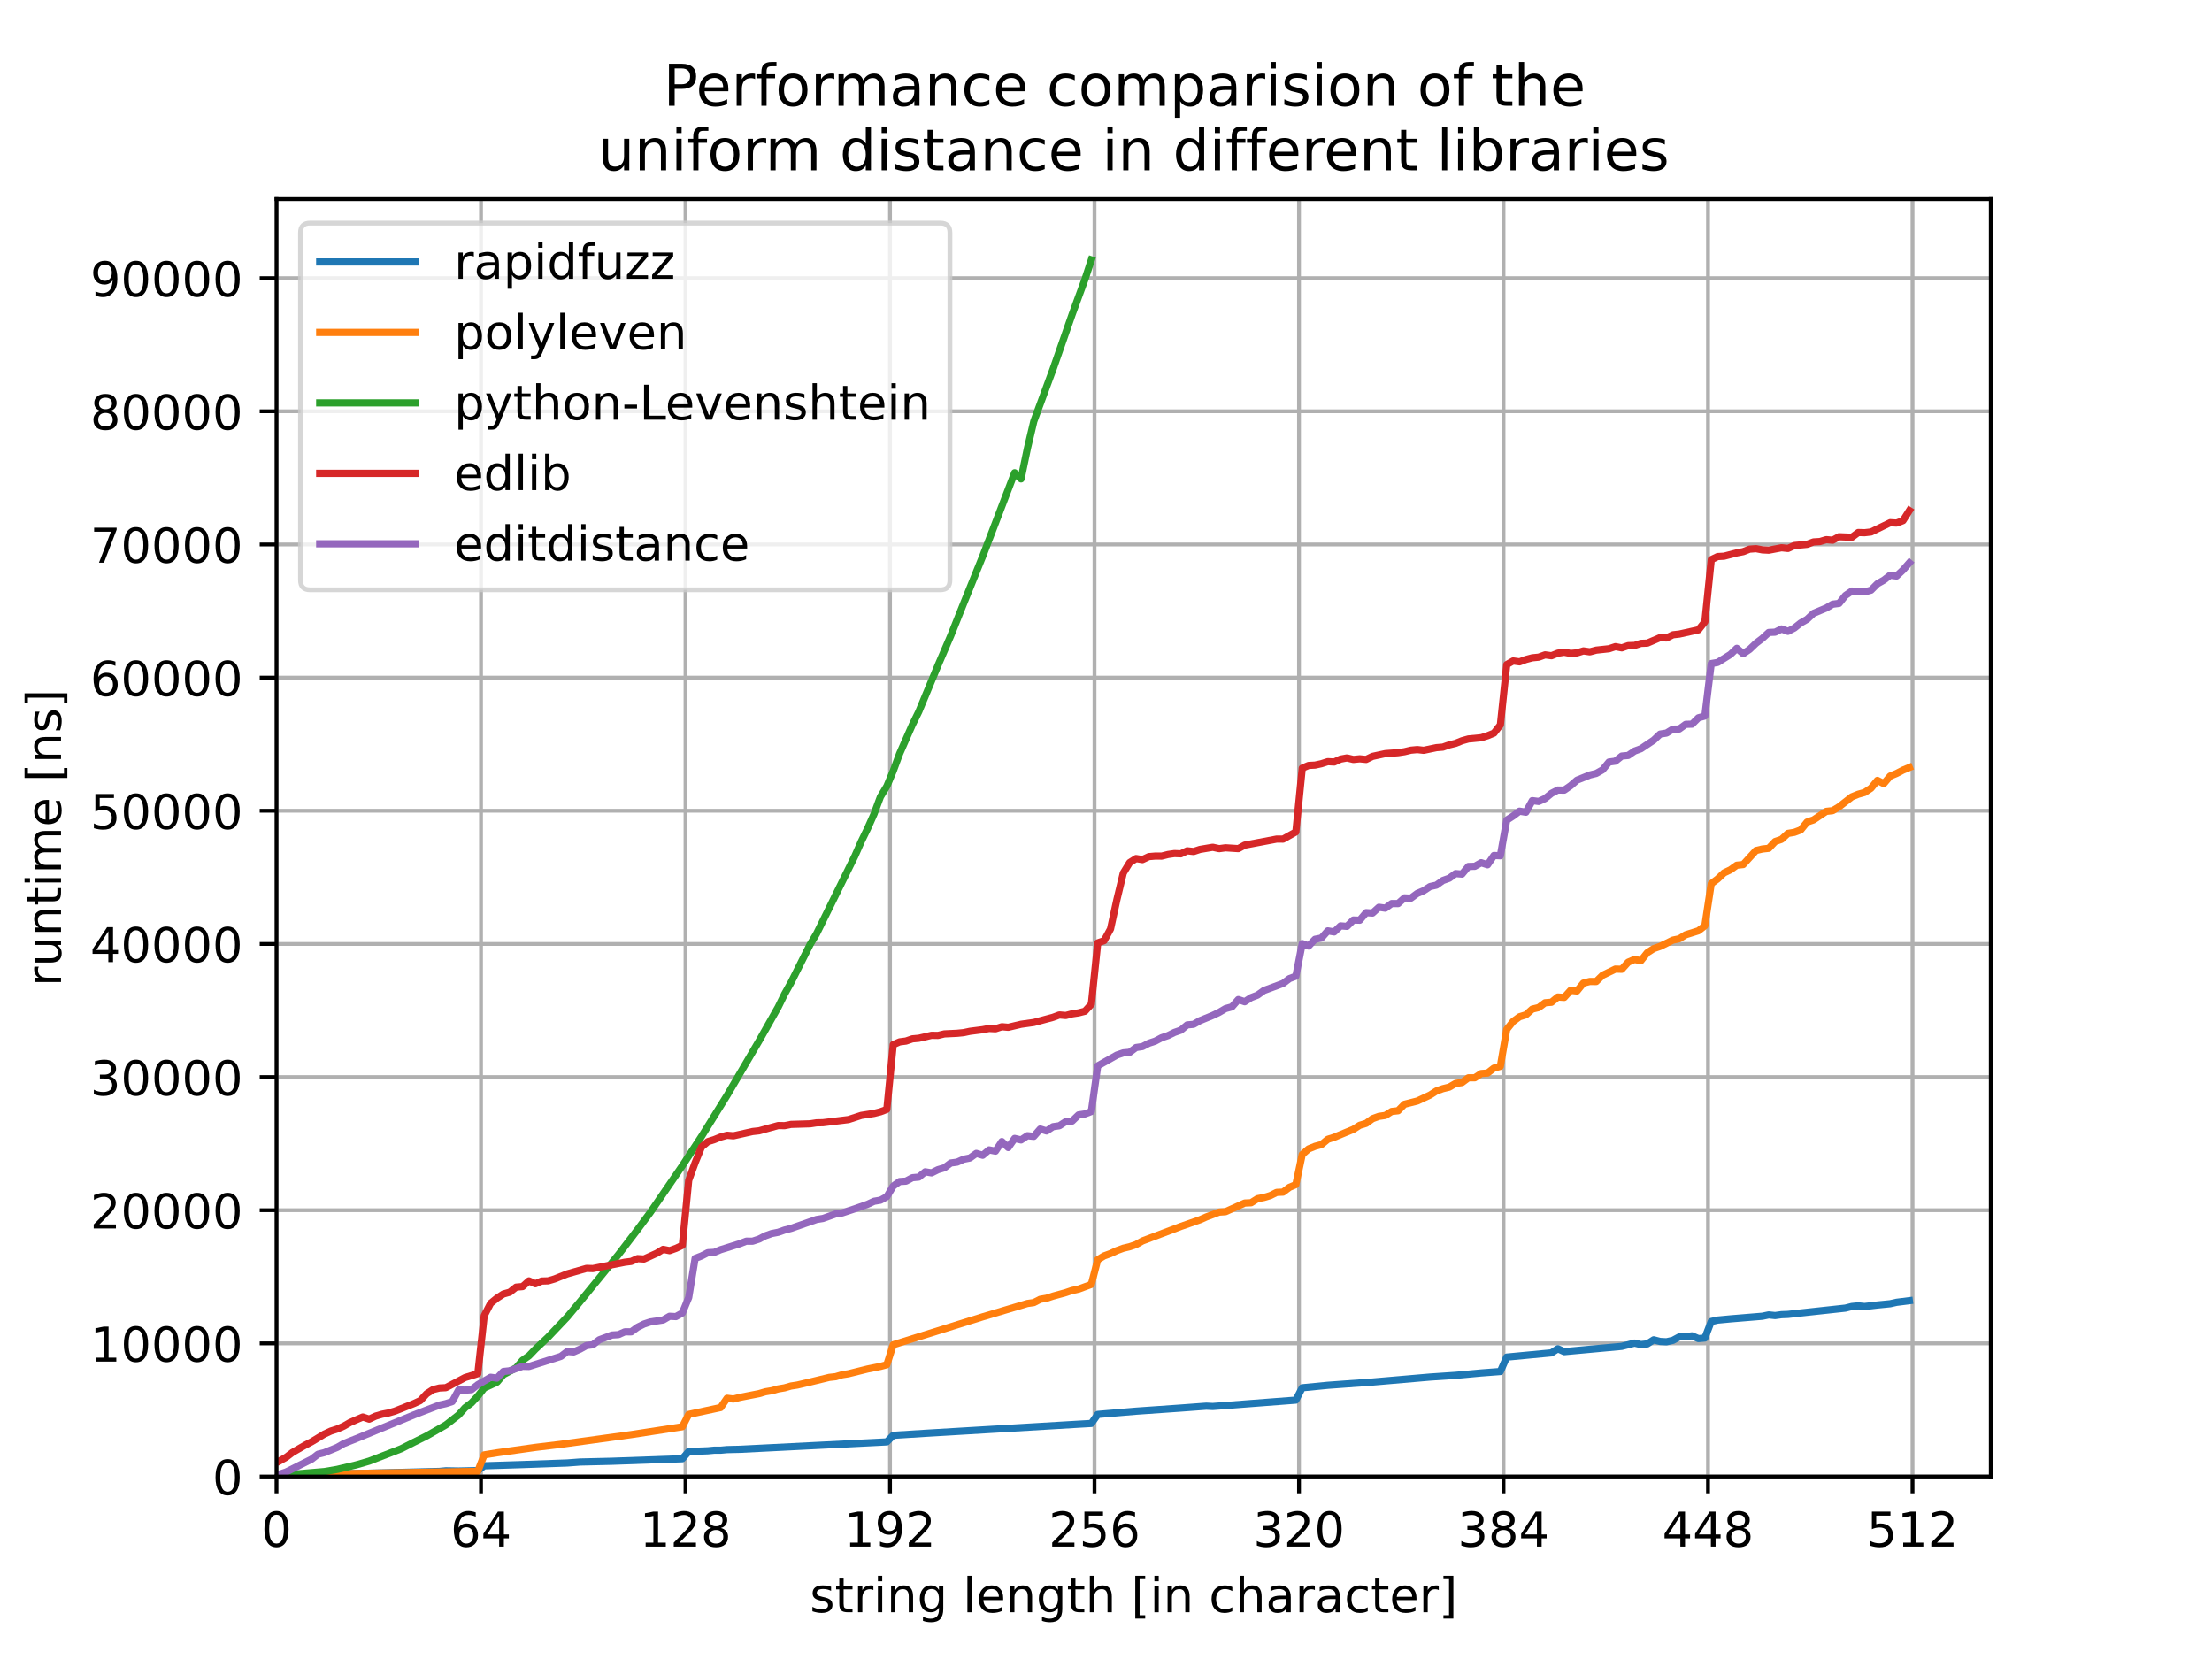 <svg xmlns="http://www.w3.org/2000/svg" xmlns:xlink="http://www.w3.org/1999/xlink" height="460.8" viewBox="0 0 460.8 345.6" width="614.4" stroke-linecap="butt" stroke-linejoin="round" xmlns:v="https://vecta.io/nano"><style><![CDATA[.B{stroke-linecap:butt}.C{stroke-linejoin:round}.D{stroke-linecap:square}.E{fill:none}.F{clip-path:url(#m)}.G{stroke-width:.8}.H{stroke:#000}.I{stroke:#b0b0b0}.J{stroke-width:1.5}.K{stroke-linejoin:miter}]]></style><g fill="#fff"><path d="M0 345.6h460.8V0H0z"/><path d="M57.6 307.584h357.12V41.472H57.6z"/></g><path d="M57.6 307.584V41.472" class="D E F G I"/><defs><path d="M0 0v3.5" id="A" class="B C G H"/></defs><use x="57.6" xlink:href="#A" y="307.584" class="G H"/><g transform="matrix(.1 0 0 -.1 54.419 322.182)"><defs><path d="M31.781 66.406q-7.609 0-11.453-7.5Q16.5 51.422 16.5 36.375q0-14.984 3.828-22.484 3.844-7.5 11.453-7.5 7.672 0 11.5 7.5 3.844 7.5 3.844 22.484 0 15.047-3.844 22.531-3.828 7.5-11.5 7.5zm0 7.813q12.266 0 18.734-9.703 6.469-9.687 6.469-28.141 0-18.406-6.469-28.109-6.469-9.687-18.734-9.687-12.25 0-18.719 9.688-6.469 9.703-6.469 28.109 0 18.453 6.469 28.141 6.469 9.703 18.719 9.703z" id="B" class="B C"/></defs><use xlink:href="#B"/></g><g class="G"><path d="M100.201 307.584V41.472" class="D E F I"/><use x="100.201" xlink:href="#A" y="307.584" class="H"/></g><g transform="matrix(.1 0 0 -.1 93.839 322.182)"><defs><path d="M33.016 40.375q-6.641 0-10.531-4.547-3.875-4.531-3.875-12.437 0-7.859 3.875-12.437 3.891-4.562 10.531-4.562 6.641 0 10.516 4.563 3.875 4.578 3.875 12.438 0 7.906-3.875 12.438-3.875 4.547-10.516 4.547zm19.578 30.922v-8.984q-3.719 1.75-7.5 2.672-3.781.938-7.5.938-9.766 0-14.922-6.594-5.141-6.594-5.875-19.922 2.875 4.25 7.219 6.516 4.359 2.266 9.578 2.266 10.984 0 17.359-6.672 6.375-6.656 6.375-18.125 0-11.234-6.641-18.031-6.641-6.781-17.672-6.781-12.656 0-19.344 9.688-6.687 9.703-6.687 28.109 0 17.281 8.203 27.563 8.203 10.281 22.016 10.281 3.719 0 7.5-.734 3.781-.734 7.891-2.187z" id="C" class="B C"/><path d="M37.797 64.313L12.891 25.391h24.906zm-2.594 8.594h12.406V25.391h10.406v-8.203H47.609V0h-9.812v17.188H4.891v9.516z" id="D" class="B C"/></defs><use xlink:href="#C"/><use x="63.623" xlink:href="#D"/></g><g class="G"><path d="M142.803 307.584V41.472" class="D E F I"/><use x="142.803" xlink:href="#A" y="307.584" class="H"/></g><g transform="matrix(.1 0 0 -.1 133.259 322.182)"><defs><path d="M12.406 8.297h16.109v55.625l-17.531-3.516v8.984l17.438 3.516h9.859V8.297h16.109V0H12.406z" id="E" class="B C"/><path d="M19.188 8.297h34.422V0H7.328v8.297q5.609 5.813 15.297 15.594 9.703 9.797 12.188 12.641 4.734 5.313 6.609 9 1.891 3.688 1.891 7.25 0 5.813-4.078 9.469-4.078 3.672-10.625 3.672-4.641 0-9.797-1.609-5.141-1.609-11-4.891v9.969Q13.766 71.781 18.938 73q5.188 1.219 9.484 1.219 11.328 0 18.063-5.672 6.734-5.656 6.734-15.125 0-4.5-1.687-8.531-1.672-4.016-6.125-9.484-1.219-1.422-7.766-8.187-6.531-6.766-18.453-18.922z" id="F" class="B C"/><path d="M31.781 34.625q-7.031 0-11.062-3.766-4.016-3.766-4.016-10.344 0-6.594 4.016-10.359 4.031-3.766 11.063-3.766 7.031 0 11.078 3.781 4.063 3.797 4.063 10.344 0 6.578-4.031 10.344-4.016 3.766-11.109 3.766zm-9.859 4.188q-6.344 1.563-9.891 5.906Q8.5 49.078 8.5 55.328q0 8.734 6.219 13.813 6.234 5.078 17.063 5.078 10.891 0 17.094-5.078 6.203-5.078 6.203-13.812 0-6.25-3.547-10.609-3.531-4.344-9.828-5.906 7.125-1.656 11.094-6.5 3.984-4.828 3.984-11.797 0-10.609-6.469-16.281-6.469-5.656-18.531-5.656-12.047 0-18.531 5.656-6.469 5.672-6.469 16.281 0 6.969 4 11.797 4.016 4.844 11.141 6.5zm-3.609 15.578q0-5.656 3.531-8.828 3.547-3.172 9.938-3.172 6.359 0 9.938 3.172 3.594 3.172 3.594 8.828 0 5.672-3.594 8.844-3.578 3.172-9.937 3.172-6.391 0-9.937-3.172-3.531-3.172-3.531-8.844z" id="G" class="B C"/></defs><use xlink:href="#E"/><use x="63.623" xlink:href="#F"/><use x="127.246" xlink:href="#G"/></g><g class="G"><path d="M185.404 307.584V41.472" class="D E F I"/><use x="185.404" xlink:href="#A" y="307.584" class="H"/></g><g transform="matrix(.1 0 0 -.1 175.861 322.182)"><defs><path d="M10.984 1.516V10.5q3.719-1.766 7.516-2.687 3.813-.922 7.484-.922 9.766 0 14.906 6.563 5.156 6.563 5.891 19.953-2.828-4.203-7.187-6.453-4.344-2.25-9.609-2.25-10.937 0-17.312 6.609-6.375 6.625-6.375 18.109 0 11.219 6.641 18 6.641 6.797 17.672 6.797 12.656 0 19.313-9.703 6.672-9.687 6.672-28.141 0-17.234-8.187-27.516Q40.234-1.422 26.422-1.422q-3.719 0-7.531.734-3.797.734-7.906 2.203zm19.625 30.906q6.641 0 10.516 4.531 3.891 4.547 3.891 12.469 0 7.859-3.891 12.422-3.875 4.563-10.516 4.563-6.641 0-10.516-4.562-3.875-4.562-3.875-12.422 0-7.922 3.875-12.469 3.875-4.531 10.516-4.531z" id="H" class="B C"/></defs><use xlink:href="#E"/><use x="63.623" xlink:href="#H"/><use x="127.246" xlink:href="#F"/></g><g class="G"><path d="M228.006 307.584V41.472" class="D E F I"/><use x="228.006" xlink:href="#A" y="307.584" class="H"/></g><g transform="matrix(.1 0 0 -.1 218.462 322.182)"><defs><path d="M10.797 72.906h38.719v-8.312H19.828V46.734q2.141.734 4.281 1.094 2.156.359 4.313.359 12.203 0 19.328-6.687 7.141-6.687 7.141-18.109 0-11.766-7.328-18.297-7.328-6.516-20.656-6.516-4.594 0-9.359.781-4.75.781-9.828 2.344v9.922q4.391-2.391 9.078-3.562 4.688-1.172 9.906-1.172 8.453 0 13.375 4.438 4.938 4.438 4.938 12.063 0 7.609-4.937 12.047-4.922 4.453-13.375 4.453-3.953 0-7.891-.875-3.922-.875-8.016-2.734z" id="I" class="B C"/></defs><use xlink:href="#F"/><use x="63.623" xlink:href="#I"/><use x="127.246" xlink:href="#C"/></g><g class="G"><path d="M270.607 307.584V41.472" class="D E F I"/><use x="270.607" xlink:href="#A" y="307.584" class="H"/></g><g transform="matrix(.1 0 0 -.1 261.064 322.182)"><defs><path d="M40.578 39.313Q47.656 37.797 51.625 33q3.984-4.781 3.984-11.812 0-10.781-7.422-16.703-7.422-5.906-21.094-5.906-4.578 0-9.437.906-4.859.906-10.031 2.719v9.516q4.094-2.391 8.969-3.609 4.891-1.219 10.219-1.219 9.266 0 14.125 3.656 4.859 3.656 4.859 10.641 0 6.453-4.516 10.078-4.516 3.641-12.562 3.641h-8.5v8.109h8.891q7.266 0 11.125 2.906 3.859 2.906 3.859 8.375 0 5.609-3.984 8.609-3.969 3.016-11.391 3.016-4.062 0-8.703-.891-4.641-.875-10.203-2.719v8.781q5.625 1.563 10.531 2.344 4.906.781 9.25.781 11.234 0 17.766-5.109 6.547-5.094 6.547-13.781 0-6.062-3.469-10.234-3.469-4.172-9.859-5.781z" id="J" class="B C"/></defs><use xlink:href="#J"/><use x="63.623" xlink:href="#F"/><use x="127.246" xlink:href="#B"/></g><g class="G"><path d="M313.209 307.584V41.472" class="D E F I"/><use x="313.209" xlink:href="#A" y="307.584" class="H"/></g><g transform="matrix(.1 0 0 -.1 303.665 322.182)"><use xlink:href="#J"/><use x="63.623" xlink:href="#G"/><use x="127.246" xlink:href="#D"/></g><g class="G"><path d="M355.81 307.584V41.472" class="D E F I"/><use x="355.81" xlink:href="#A" y="307.584" class="H"/></g><g transform="matrix(.1 0 0 -.1 346.266 322.182)"><use xlink:href="#D"/><use x="63.623" xlink:href="#D"/><use x="127.246" xlink:href="#G"/></g><g class="G"><path d="M398.412 307.584V41.472" class="D E F I"/><use x="398.412" xlink:href="#A" y="307.584" class="H"/></g><g transform="matrix(.1 0 0 -.1 388.868 322.182)"><use xlink:href="#I"/><use x="63.623" xlink:href="#E"/><use x="127.246" xlink:href="#F"/></g><g transform="matrix(.1 0 0 -.1 168.701 335.861)"><defs><path d="M44.281 53.078v-8.5q-3.797 1.953-7.906 2.922-4.094.984-8.5.984-6.687 0-10.031-2.047-3.344-2.047-3.344-6.156 0-3.125 2.391-4.906 2.391-1.781 9.625-3.391l3.078-.687q9.563-2.047 13.594-5.781 4.031-3.734 4.031-10.422 0-7.625-6.031-12.078-6.031-4.437-16.578-4.437-4.391 0-9.156.859Q10.688.297 5.422 2v9.281q4.984-2.594 9.813-3.891 4.828-1.281 9.578-1.281 6.344 0 9.75 2.172 3.422 2.172 3.422 6.125 0 3.656-2.469 5.609-2.453 1.953-10.812 3.766l-3.125.734q-8.344 1.75-12.062 5.391-3.703 3.641-3.703 9.984 0 7.719 5.469 11.906Q16.75 56 26.813 56q4.969 0 9.359-.734 4.406-.719 8.109-2.187z" id="K" class="B C"/><path d="M18.313 70.219V54.688h18.5v-6.984h-18.5V18.016q0-6.687 1.828-8.594 1.828-1.906 7.453-1.906h9.219V0h-9.219Q17.188 0 13.234 3.875 9.281 7.766 9.281 18.016v29.688H2.688v6.984h6.594v15.531z" id="L" class="B C"/><path d="M41.109 46.297q-1.516.875-3.297 1.281-1.781.422-3.922.422-7.625 0-11.703-4.953-4.078-4.953-4.078-14.234V0H9.078v54.688h9.031v-8.5q2.844 4.984 7.375 7.391Q30.031 56 36.531 56q.922 0 2.047-.125 1.125-.109 2.484-.359z" id="M" class="B C"/><path d="M9.422 54.688h8.984V0H9.422zm0 21.297h8.984V64.594H9.422z" id="N" class="B C"/><path d="M54.891 33.016V0h-8.984v32.719q0 7.766-3.031 11.609-3.031 3.859-9.078 3.859-7.281 0-11.484-4.641-4.203-4.625-4.203-12.641V0H9.078v54.688h9.031v-8.5q3.234 4.938 7.594 7.375Q30.078 56 35.797 56q9.422 0 14.25-5.828 4.844-5.828 4.844-17.156z" id="O" class="B C"/><path d="M45.406 27.984q0 9.766-4.031 15.125-4.016 5.375-11.297 5.375-7.219 0-11.25-5.375-4.031-5.359-4.031-15.125 0-9.719 4.031-15.094 4.031-5.375 11.25-5.375 7.281 0 11.297 5.375 4.031 5.375 4.031 15.094zm8.984-21.203q0-13.953-6.203-20.766Q42-20.797 29.203-20.797q-4.734 0-8.937.703-4.203.703-8.156 2.172v8.734q3.953-2.141 7.813-3.156 3.859-1.031 7.859-1.031 8.844 0 13.234 4.609 4.391 4.609 4.391 13.938v4.453q-2.781-4.844-7.125-7.234Q33.938 0 27.875 0 17.828 0 11.672 7.656q-6.156 7.672-6.156 20.328 0 12.688 6.156 20.344Q17.828 56 27.875 56q6.063 0 10.406-2.391 4.344-2.391 7.125-7.219v8.297h8.984z" id="P" class="B C"/><path d="M9.422 75.984h8.984V0H9.422z" id="Q" class="B C"/><path d="M56.203 29.594v-4.391H14.891q.594-9.281 5.594-14.141 5-4.859 13.938-4.859 5.172 0 10.031 1.266 4.859 1.266 9.656 3.813v-8.5Q49.266.734 44.188-.344q-5.078-1.078-10.297-1.078-13.094 0-20.734 7.609-7.641 7.625-7.641 20.625 0 13.422 7.25 21.297Q20.016 56 32.328 56q11.031 0 17.453-7.109 6.422-7.094 6.422-19.297zm-8.984 2.641q-.094 7.359-4.125 11.75-4.031 4.406-10.672 4.406-7.516 0-12.031-4.25-4.516-4.25-5.203-11.969z" id="R" class="B C"/><path d="M54.891 33.016V0h-8.984v32.719q0 7.766-3.031 11.609-3.031 3.859-9.078 3.859-7.281 0-11.484-4.641-4.203-4.625-4.203-12.641V0H9.078v75.984h9.031V46.188q3.234 4.938 7.594 7.375Q30.078 56 35.797 56q9.422 0 14.25-5.828 4.844-5.828 4.844-17.156z" id="S" class="B C"/><path d="M8.594 75.984h20.703V69H17.578V-6.203h11.719v-6.984H8.594z" id="T" class="B C"/><path d="M48.781 52.594v-8.406q-3.812 2.109-7.641 3.156-3.828 1.047-7.734 1.047-8.75 0-13.594-5.547-4.828-5.531-4.828-15.547 0-10.016 4.828-15.562 4.844-5.531 13.594-5.531 3.906 0 7.734 1.047 3.828 1.047 7.641 3.156V2.094Q45.016.344 40.984-.531q-4.016-.891-8.562-.891-12.359 0-19.641 7.766-7.266 7.766-7.266 20.953 0 13.375 7.344 21.031Q20.219 56 33.016 56q4.141 0 8.094-.859 3.953-.844 7.672-2.547z" id="U" class="B C"/><path d="M34.281 27.484q-10.891 0-15.094-2.484-4.203-2.484-4.203-8.5 0-4.781 3.156-7.594 3.156-2.797 8.563-2.797 7.484 0 12 5.297 4.516 5.297 4.516 14.078v2zm17.922 3.719V0h-8.984v8.297Q40.141 3.328 35.547.953q-4.594-2.375-11.234-2.375-8.391 0-13.359 4.719Q6 8.016 6 15.922q0 9.219 6.172 13.906 6.188 4.688 18.438 4.688h12.609v.891q0 6.203-4.078 9.594-4.078 3.391-11.453 3.391-4.687 0-9.141-1.125-4.437-1.125-8.531-3.375v8.313q4.922 1.906 9.563 2.844 4.641.953 9.031.953 11.875 0 17.734-6.156 5.859-6.141 5.859-18.641z" id="V" class="B C"/><path d="M30.422 75.984v-89.172H9.719v6.984h11.672V69H9.719v6.984z" id="W" class="B C"/></defs><use xlink:href="#K"/><use x="52.1" xlink:href="#L"/><use x="91.309" xlink:href="#M"/><use x="132.422" xlink:href="#N"/><use x="160.205" xlink:href="#O"/><use x="223.584" xlink:href="#P"/><use x="287.061" xlink:href="#AG"/><use x="318.848" xlink:href="#Q"/><use x="346.631" xlink:href="#R"/><use x="408.154" xlink:href="#O"/><use x="471.533" xlink:href="#P"/><use x="535.01" xlink:href="#L"/><use x="574.219" xlink:href="#S"/><use x="637.598" xlink:href="#AG"/><use x="669.385" xlink:href="#T"/><use x="708.398" xlink:href="#N"/><use x="736.182" xlink:href="#O"/><use x="799.561" xlink:href="#AG"/><use x="831.348" xlink:href="#U"/><use x="886.328" xlink:href="#S"/><use x="949.707" xlink:href="#V"/><use x="1010.986" xlink:href="#M"/><use x="1052.1" xlink:href="#V"/><use x="1113.379" xlink:href="#U"/><use x="1168.359" xlink:href="#L"/><use x="1207.568" xlink:href="#R"/><use x="1269.092" xlink:href="#M"/><use x="1310.205" xlink:href="#W"/></g><path d="M57.6 307.584h357.12" class="D E F G I"/><defs><path d="M0 0h-3.5" id="X" class="B C G H"/></defs><use x="57.6" xlink:href="#X" y="307.584" class="G H"/><use xlink:href="#B" transform="matrix(.1 0 0 -.1 44.237 311.383)"/><g class="G"><path d="M57.6 279.846h357.12" class="D E F I"/><use x="57.6" xlink:href="#X" y="279.846" class="H"/></g><g transform="matrix(.1 0 0 -.1 18.788 283.646)"><use xlink:href="#E"/><use x="63.623" xlink:href="#B"/><use x="127.246" xlink:href="#B"/><use x="190.869" xlink:href="#B"/><use x="254.492" xlink:href="#B"/></g><g class="G"><path d="M57.6 252.109h357.12" class="D E F I"/><use x="57.6" xlink:href="#X" y="252.109" class="H"/></g><g transform="matrix(.1 0 0 -.1 18.788 255.908)"><use xlink:href="#F"/><use x="63.623" xlink:href="#B"/><use x="127.246" xlink:href="#B"/><use x="190.869" xlink:href="#B"/><use x="254.492" xlink:href="#B"/></g><g class="G"><path d="M57.6 224.371h357.12" class="D E F I"/><use x="57.6" xlink:href="#X" y="224.371" class="H"/></g><g transform="matrix(.1 0 0 -.1 18.788 228.171)"><use xlink:href="#J"/><use x="63.623" xlink:href="#B"/><use x="127.246" xlink:href="#B"/><use x="190.869" xlink:href="#B"/><use x="254.492" xlink:href="#B"/></g><g class="G"><path d="M57.6 196.634h357.12" class="D E F I"/><use x="57.6" xlink:href="#X" y="196.634" class="H"/></g><g transform="matrix(.1 0 0 -.1 18.788 200.433)"><use xlink:href="#D"/><use x="63.623" xlink:href="#B"/><use x="127.246" xlink:href="#B"/><use x="190.869" xlink:href="#B"/><use x="254.492" xlink:href="#B"/></g><g class="G"><path d="M57.6 168.896h357.12" class="D E F I"/><use x="57.6" xlink:href="#X" y="168.896" class="H"/></g><g transform="matrix(.1 0 0 -.1 18.788 172.695)"><use xlink:href="#I"/><use x="63.623" xlink:href="#B"/><use x="127.246" xlink:href="#B"/><use x="190.869" xlink:href="#B"/><use x="254.492" xlink:href="#B"/></g><g class="G"><path d="M57.6 141.159h357.12" class="D E F I"/><use x="57.6" xlink:href="#X" y="141.159" class="H"/></g><g transform="matrix(.1 0 0 -.1 18.788 144.958)"><use xlink:href="#C"/><use x="63.623" xlink:href="#B"/><use x="127.246" xlink:href="#B"/><use x="190.869" xlink:href="#B"/><use x="254.492" xlink:href="#B"/></g><g class="G"><path d="M57.6 113.421h357.12" class="D E F I"/><use x="57.6" xlink:href="#X" y="113.421" class="H"/></g><g transform="matrix(.1 0 0 -.1 18.788 117.22)"><defs><path d="M8.203 72.906h46.875v-4.203L28.609 0H18.313l24.906 64.594H8.203z" id="Y" class="B C"/></defs><use xlink:href="#Y"/><use x="63.623" xlink:href="#B"/><use x="127.246" xlink:href="#B"/><use x="190.869" xlink:href="#B"/><use x="254.492" xlink:href="#B"/></g><g class="G"><path d="M57.6 85.683h357.12" class="D E F I"/><use x="57.6" xlink:href="#X" y="85.683" class="H"/></g><g transform="matrix(.1 0 0 -.1 18.788 89.483)"><use xlink:href="#G"/><use x="63.623" xlink:href="#B"/><use x="127.246" xlink:href="#B"/><use x="190.869" xlink:href="#B"/><use x="254.492" xlink:href="#B"/></g><g class="G"><path d="M57.6 57.946h357.12" class="D E F I"/><use x="57.6" xlink:href="#X" y="57.946" class="H"/></g><g transform="matrix(.1 0 0 -.1 18.788 61.745)"><use xlink:href="#H"/><use x="63.623" xlink:href="#B"/><use x="127.246" xlink:href="#B"/><use x="190.869" xlink:href="#B"/><use x="254.492" xlink:href="#B"/></g><g transform="matrix(0 -.1 -.1 0 12.708 205.481)"><defs><path d="M8.5 21.578v33.109h8.984V21.922q0-7.766 3.016-11.656 3.031-3.875 9.094-3.875 7.266 0 11.484 4.641 4.234 4.641 4.234 12.656v31h8.984V0h-8.984v8.406Q42.047 3.422 37.719 1q-4.312-2.422-10.031-2.422-9.422 0-14.312 5.859Q8.5 10.297 8.5 21.578zM31.109 56z" id="Z" class="B C"/><path d="M52 44.188q3.375 6.063 8.063 8.938Q64.75 56 71.094 56q8.547 0 13.188-5.984 4.641-5.969 4.641-17V0h-9.031v32.719q0 7.859-2.797 11.656-2.781 3.813-8.484 3.813-6.984 0-11.047-4.641-4.047-4.625-4.047-12.641V0h-9.031v32.719q0 7.906-2.781 11.688-2.781 3.781-8.594 3.781-6.891 0-10.953-4.656-4.047-4.656-4.047-12.625V0H9.078v54.688h9.031v-8.5q3.078 5.031 7.375 7.422Q29.781 56 35.688 56q5.969 0 10.141-3.031Q50 49.953 52 44.188z" id="a" class="B C"/></defs><use xlink:href="#M"/><use x="41.113" xlink:href="#Z"/><use x="104.492" xlink:href="#O"/><use x="167.871" xlink:href="#L"/><use x="207.08" xlink:href="#N"/><use x="234.863" xlink:href="#a"/><use x="332.275" xlink:href="#R"/><use x="393.799" xlink:href="#AG"/><use x="425.586" xlink:href="#T"/><use x="464.6" xlink:href="#O"/><use x="527.979" xlink:href="#K"/><use x="580.078" xlink:href="#W"/></g><g class="D E"><g class="J"><path d="M58.266 307.258l18.638-.361 14.644-.38 1.331-.126 2.663.045 3.994-.086 1.331-1.001 7.988-.251 9.319-.334 2.663-.201 6.656-.157 14.644-.524 1.331-1.505 3.994-.15 1.331-.125 1.331.001 1.331-.123 2.663-.062 30.62-1.544 1.331-1.37 6.656-.416 31.951-1.904 2.663-.152 1.331-1.881 7.988-.676 9.319-.65 5.325-.394 1.331.068 17.307-1.326 1.331-2.575 5.325-.519 9.319-.675 11.982-1.037 5.325-.36 5.325-.493 3.994-.302 1.331-3.005 9.319-.882 1.331-.854 1.331.6 11.982-1.102 2.663-.678 1.331.306 1.331-.138 1.331-.85 1.331.343 1.331.068 1.331-.299 1.331-.718 1.331-.044 1.331-.18 1.331.582 1.331-.119 1.331-3.452 1.331-.293 2.663-.251 6.656-.549 1.331-.279 1.331.136 1.331-.184 1.331-.051 2.663-.3 9.319-1.012 1.331-.341 1.331-.13 1.331.135 2.663-.312 2.663-.263 1.331-.299 2.663-.334" stroke="#1f77b4" class="F"/><path d="M58.266 307.212l41.27-.705 1.331-3.431 2.663-.43 7.988-1.127 5.325-.643 14.644-2.018 10.65-1.638 1.331-2.573 6.656-1.43 1.331-1.934 1.331.163 1.331-.343 3.994-.782 1.331-.39 1.331-.223 1.331-.368 1.331-.225 1.331-.384 1.331-.204 2.663-.626 3.994-.968 1.331-.144 1.331-.406 1.331-.208 3.994-.991 2.663-.536 1.331-.352 1.331-4.161 18.638-5.82 9.319-2.778 1.331-.185 1.331-.684 1.331-.227 1.331-.434 2.663-.734 1.331-.45 1.331-.275 2.663-.985 1.331-5.137 1.331-.806 1.331-.482 1.331-.621 1.331-.489 1.331-.315 1.331-.458 1.331-.746 7.988-3.018 3.994-1.393 1.331-.593 2.663-1.003 1.331-.088 3.994-1.803 1.331-.058 1.331-.846 1.331-.248 1.331-.397 1.331-.666 1.331-.056 1.331-1.002 1.331-.559 1.331-6.282 1.331-1.163 1.331-.539 1.331-.363 1.331-1.098 1.331-.428 3.994-1.647 1.331-.847 1.331-.402 1.331-.975 1.331-.48 1.331-.194 1.331-.83 1.331-.144 1.331-1.359 2.663-.668 2.663-1.24 1.331-.852 1.331-.476 1.331-.324 1.331-.771 1.331-.188 1.331-.983 1.331-.005 1.331-.887 1.331-.095 1.331-1.04 1.331-.363 1.331-7.692 1.331-1.661 1.331-.975 1.331-.407 1.331-1.191 1.331-.319 1.331-1.002 1.331-.105 1.331-1.091 1.331.08 1.331-1.473 1.331.134 1.331-1.643 1.331-.335 1.331.008 1.331-1.298 2.663-1.287 1.331.037 1.331-1.476 1.331-.571 1.331.255 1.331-1.668 1.331-.85 1.331-.457 2.663-1.309 1.331-.277 1.331-.834 2.663-.835 1.331-1.036 1.331-8.774 1.331-.983 1.331-1.267 1.331-.636 1.331-.96 1.331-.139 2.663-2.924 1.331-.314 1.331-.144 1.331-1.418 1.331-.458 1.331-1.233 1.331-.22 1.331-.501 1.331-1.64 1.331-.448 2.663-1.781 1.331-.144 1.331-.806 2.663-2.077 1.331-.539 1.331-.371 1.331-.88 1.331-1.634 1.331.669 1.331-1.563 1.331-.55 1.331-.693 1.331-.55" stroke="#ff7f0e" class="F"/><path d="M58.266 307.34l9.319-.788 2.663-.456 3.994-.945 2.663-.775 6.656-2.572 2.663-1.357 2.663-1.323 3.994-2.289 2.663-2.083 1.331-1.492 1.331-1.004 1.331-1.422 1.331-1.688 2.663-1.215 1.331-1.573 2.663-1.419 1.331-1.567 1.331-.93 1.331-1.389 2.663-2.51 3.994-4.209 2.663-3.19 7.988-9.785 3.994-5.224 2.663-3.591 6.656-9.698 3.994-6.104 5.325-8.554 6.656-11.339 3.994-7.058 1.331-2.716 1.331-2.382 3.994-7.95 1.331-2.225 7.988-16.199 1.331-3.018 1.331-2.737 1.331-2.996 1.331-3.579 1.331-2.197 1.331-3.178 1.331-3.607 2.663-6.044 1.331-2.712 3.994-9.626 2.663-6.201 2.663-6.668 3.994-9.884 6.656-17.39 1.331 1.28 1.331-6.378 1.331-5.625 3.994-10.828 3.994-11.455 2.663-7.273 1.331-4.07" stroke="#2ca02c" class="F"/><path d="M58.266 304.329l1.331-.748 1.331-1.011 2.663-1.534 1.331-.689 2.663-1.615 1.331-.614 1.331-.428 1.331-.583 1.331-.767 2.663-1.155 1.331.447 1.331-.629 1.331-.39 1.331-.257 1.331-.383 3.994-1.585 1.331-.619 1.331-1.434 1.331-.86 1.331-.328 1.331-.066 3.994-2.11 2.663-.816 1.331-12.062 1.331-2.585 1.331-1.081 1.331-.861 1.331-.374 1.331-1.06 1.331-.112 1.331-1.186 1.331.6 1.331-.567 1.331-.04 1.331-.393 2.663-1.062 3.994-1.141 1.331.035 6.656-1.323 1.331-.164 1.331-.586 1.331.085 2.663-1.206 1.331-.811 1.331.272 1.331-.475 1.331-.63 1.331-13.552 1.331-3.653 1.331-3.283 1.331-1.121 1.331-.418 1.331-.537 1.331-.371 1.331.119 3.994-.895 1.331-.145 3.994-1.1 1.331.023 1.331-.264 3.994-.121 1.331-.205 1.331-.027 5.325-.652 2.663-.866 2.663-.417 1.331-.334 1.331-.499 1.331-13.497 1.331-.569 1.331-.172 1.331-.458 1.331-.12 2.663-.615 1.331.023 1.331-.317 2.663-.129 1.331-.131 1.331-.281 2.663-.337 1.331-.259 1.331.072 1.331-.43 1.331.118 2.663-.633 2.663-.373 3.994-1.073 1.331-.496 1.331.115 1.331-.351 1.331-.196 1.331-.339 1.331-1.465 1.331-12.776 1.331-.47 1.331-2.43 1.331-6.13 1.331-5.52 1.331-2.175 1.331-.841 1.331.22 1.331-.626 1.331-.112 1.331.008 1.331-.336 1.331-.193 1.331.053 1.331-.627 1.331.144 1.331-.436 2.663-.447 1.331.291 1.331-.18 2.663.173 1.331-.731 6.656-1.258 1.331.009 2.663-1.494 1.331-13.29 1.331-.567 1.331-.067 1.331-.291 1.331-.428 1.331.075 1.331-.605 1.331-.246 1.331.32 1.331-.136 1.331.134 1.331-.644 2.663-.573 2.663-.196 1.331-.202 1.331-.318 1.331-.124 1.331.152 2.663-.556 1.331-.107 1.331-.469 1.331-.323 1.331-.537 1.331-.372 2.663-.256 1.331-.416 1.331-.543 1.331-1.712 1.331-12.573 1.331-.751 1.331.184 1.331-.489 1.331-.351 1.331-.131 1.331-.484 1.331.182 1.331-.529 1.331-.203 1.331.258 1.331-.119 1.331-.411 1.331.195 1.331-.356 2.663-.288 1.331-.44 1.331.256 1.331-.463 1.331-.042 1.331-.433 1.331-.051 2.663-1.148 1.331.076 1.331-.667 1.331-.148 3.994-.885 1.331-1.682 1.331-12.944 1.331-.641 1.331-.074 2.663-.688 1.331-.262 1.331-.518 1.331-.099 1.331.25 1.331.067 2.663-.505 1.331.144 1.331-.604 2.663-.254 1.331-.498 1.331-.077 1.331-.396 1.331.116 1.331-.725 2.663.112 1.331-.99 1.331.038 1.331-.149 3.994-1.939 1.331.08 1.331-.51 1.331-2.097" stroke="#d62728" class="F"/><path d="M58.266 307.074l1.331-.432 5.325-2.671 1.331-1.033 1.331-.332 2.663-1.09 1.331-.777 2.663-1.058 11.982-4.933 5.325-2.047 1.331-.295 1.331-.44 1.331-2.416 1.331.044 1.331-.095 1.331-1.046 2.663-1.545 1.331.184 1.331-1.388 1.331-.141 2.663-.936 1.331.033 6.656-2.108 1.331-1.018 1.331.093 1.331-.581 1.331-.745 1.331-.163 1.331-1.032 2.663-.996 1.331-.082 1.331-.586 1.331.004 1.331-.965 1.331-.665 1.331-.437 2.663-.407 1.331-.771 1.331.066 1.331-.746 1.331-3.225 1.331-8.149 1.331-.509 1.331-.684 1.331-.07 1.331-.556 3.994-1.246 1.331-.525 1.331.003 1.331-.436 1.331-.688 1.331-.472 1.331-.256 1.331-.467 1.331-.34 5.325-1.857 1.331-.216 2.663-.947 1.331-.196 2.663-.88 2.663-.941 1.331-.619 1.331-.222 1.331-.731 1.331-2.22 1.331-.935 1.331-.083 1.331-.718 1.331-.125 1.331-1.101 1.331.218 1.331-.661 1.331-.393 1.331-1.001 1.331-.178 1.331-.599 1.331-.265 1.331-.962 1.331.392 1.331-1.12 1.331.262 1.331-1.998 1.331 1.245 1.331-1.896 1.331.313 1.331-.881 1.331.137 1.331-1.532 1.331.408 1.331-.891 1.331-.192 1.331-.867 1.331-.116 1.331-1.279 1.331-.202 1.331-.509 1.331-9.501 3.994-2.257 1.331-.454 1.331-.121 1.331-.995 1.331-.196 1.331-.693 1.331-.443 1.331-.705 1.331-.447 1.331-.658 1.331-.462 1.331-1.105 1.331-.124 1.331-.764 2.663-1.09 1.331-.638 1.331-.782 1.331-.364 1.331-1.52 1.331.455 1.331-.863 1.331-.51 1.331-.959 3.994-1.481 1.331-1.004 1.331-.493 1.331-6.805 1.331.511 1.331-1.406 1.331-.259 1.331-1.496 1.331.224 1.331-1.262 1.331.103 1.331-1.324 1.331.037 1.331-1.571 1.331.084 1.331-1.204 1.331.187 1.331-.963 1.331.01 1.331-1.188 1.331.063 1.331-.987 1.331-.568 1.331-.869 1.331-.294 1.331-.965 1.331-.472 1.331-.968 1.331.107 1.331-1.594 1.331-.03 1.331-.752 1.331.438 1.331-1.948 1.331.065 1.331-7.427 1.331-.86 1.331-1.007 1.331.222 1.331-2.412 1.331.17 1.331-.611 1.331-1.076 1.331-.692 1.331.02 1.331-.921 1.331-1.16 2.663-1.072 1.331-.328 1.331-.746 1.331-1.625 1.331-.177 1.331-1.07 1.331-.122 1.331-.919 1.331-.489 2.663-1.785 1.331-1.262 1.331-.211 1.331-.82 1.331-.029 1.331-.968 1.331-.044 1.331-1.327 1.331-.356 1.331-10.938 1.331-.229 2.663-1.667 1.331-1.279 1.331 1.123 1.331-.901 1.331-1.274 1.331-1.019 1.331-1.234 1.331-.059 1.331-.668 1.331.493 1.331-.685 1.331-1.06 1.331-.761 1.331-1.245 2.663-1.114 1.331-.792 1.331-.163 1.331-1.657 1.331-.918 2.663.177 1.331-.362 1.331-1.334 1.331-.751 1.331-1.03 1.331.167 1.331-1.24 1.331-1.513" stroke="#9467bd" class="F"/></g><g class="G H K"><path d="M57.6 307.584V41.472m357.12 266.112V41.472"/><path d="M57.6 307.584h357.12M57.6 41.472h357.12"/></g></g><g transform="matrix(.12 0 0 -.12 138.184 22.035)"><defs><path d="M19.672 64.797V37.406h12.406q6.891 0 10.641 3.563 3.766 3.563 3.766 10.156 0 6.547-3.766 10.109-3.75 3.563-10.641 3.563zm-9.859 8.109h22.266q12.266 0 18.531-5.547 6.281-5.547 6.281-16.234 0-10.797-6.281-16.312-6.266-5.516-18.531-5.516H19.672V0H9.813z" id="b" class="B C"/><path d="M37.109 75.984V68.5h-8.594q-4.828 0-6.719-1.953-1.875-1.953-1.875-7.031v-4.828h14.797v-6.984H19.922V0h-9.031v47.703H2.297v6.984h8.594V58.5q0 9.125 4.25 13.297 4.25 4.188 13.469 4.188z" id="c" class="B C"/><path d="M30.609 48.391q-7.219 0-11.422-5.641-4.203-5.641-4.203-15.453 0-9.812 4.172-15.453 4.188-5.641 11.453-5.641 7.188 0 11.375 5.656 4.203 5.672 4.203 15.438 0 9.719-4.203 15.406-4.187 5.688-11.375 5.688zm0 7.609q11.719 0 18.406-7.625 6.703-7.609 6.703-21.078 0-13.422-6.703-21.078-6.687-7.641-18.406-7.641-11.766 0-18.437 7.641-6.656 7.656-6.656 21.078 0 13.469 6.656 21.078Q18.844 56 30.609 56z" id="d" class="B C"/><path d="M18.109 8.203v-29H9.078v75.484h9.031v-8.297q2.844 4.875 7.156 7.234Q29.594 56 35.594 56q9.969 0 16.188-7.906 6.234-7.906 6.234-20.797 0-12.891-6.234-20.812-6.219-7.906-16.187-7.906-6 0-10.328 2.375-4.312 2.375-7.156 7.25zm30.578 19.094q0 9.906-4.078 15.547-4.078 5.641-11.203 5.641-7.141 0-11.219-5.641-4.078-5.641-4.078-15.547 0-9.906 4.078-15.547 4.078-5.641 11.219-5.641 7.125 0 11.203 5.641 4.078 5.641 4.078 15.547z" id="e" class="B C"/></defs><use xlink:href="#b"/><use x="56.678" xlink:href="#R"/><use x="118.201" xlink:href="#M"/><use x="159.314" xlink:href="#c"/><use x="194.52" xlink:href="#d"/><use x="255.701" xlink:href="#M"/><use x="295.064" xlink:href="#a"/><use x="392.477" xlink:href="#V"/><use x="453.756" xlink:href="#O"/><use x="517.135" xlink:href="#U"/><use x="572.115" xlink:href="#R"/><use x="633.639" xlink:href="#AG"/><use x="665.426" xlink:href="#U"/><use x="720.406" xlink:href="#d"/><use x="781.588" xlink:href="#a"/><use x="879" xlink:href="#e"/><use x="942.477" xlink:href="#V"/><use x="1003.756" xlink:href="#M"/><use x="1044.869" xlink:href="#N"/><use x="1072.652" xlink:href="#K"/><use x="1124.752" xlink:href="#N"/><use x="1152.535" xlink:href="#d"/><use x="1213.717" xlink:href="#O"/><use x="1277.096" xlink:href="#AG"/><use x="1308.883" xlink:href="#d"/><use x="1370.064" xlink:href="#c"/><use x="1405.27" xlink:href="#AG"/><use x="1437.057" xlink:href="#L"/><use x="1476.266" xlink:href="#S"/><use x="1539.645" xlink:href="#R"/><use x="1601.168" xlink:href="#AG"/></g><g transform="matrix(.12 0 0 -.12 124.57 35.472)"><defs><path d="M45.406 46.391v29.594h8.984V0h-8.984v8.203Q42.578 3.328 38.25.953q-4.312-2.375-10.375-2.375-9.906 0-16.141 7.906-6.219 7.922-6.219 20.813 0 12.891 6.219 20.797Q17.969 56 27.875 56q6.063 0 10.375-2.375 4.328-2.359 7.156-7.234zM14.797 27.297q0-9.906 4.078-15.547 4.078-5.641 11.203-5.641 7.125 0 11.219 5.641 4.109 5.641 4.109 15.547 0 9.906-4.109 15.547-4.094 5.641-11.219 5.641-7.125 0-11.203-5.641-4.078-5.641-4.078-15.547z" id="f" class="B C"/><path d="M48.688 27.297q0 9.906-4.078 15.547-4.078 5.641-11.203 5.641-7.141 0-11.219-5.641-4.078-5.641-4.078-15.547 0-9.906 4.078-15.547 4.078-5.641 11.219-5.641 7.125 0 11.203 5.641 4.078 5.641 4.078 15.547zM18.109 46.391q2.844 4.875 7.156 7.234Q29.594 56 35.594 56q9.969 0 16.188-7.906 6.234-7.906 6.234-20.797 0-12.891-6.234-20.812-6.219-7.906-16.187-7.906-6 0-10.328 2.375-4.312 2.375-7.156 7.25V0H9.078v75.984h9.031z" id="g" class="B C"/></defs><use xlink:href="#Z"/><use x="63.379" xlink:href="#O"/><use x="126.758" xlink:href="#N"/><use x="154.541" xlink:href="#c"/><use x="189.746" xlink:href="#d"/><use x="250.928" xlink:href="#M"/><use x="290.291" xlink:href="#a"/><use x="387.703" xlink:href="#AG"/><use x="419.49" xlink:href="#f"/><use x="482.967" xlink:href="#N"/><use x="510.75" xlink:href="#K"/><use x="562.85" xlink:href="#L"/><use x="602.059" xlink:href="#V"/><use x="663.338" xlink:href="#O"/><use x="726.717" xlink:href="#U"/><use x="781.697" xlink:href="#R"/><use x="843.221" xlink:href="#AG"/><use x="875.008" xlink:href="#N"/><use x="902.791" xlink:href="#O"/><use x="966.17" xlink:href="#AG"/><use x="997.957" xlink:href="#f"/><use x="1061.434" xlink:href="#N"/><use x="1089.217" xlink:href="#c"/><use x="1124.422" xlink:href="#c"/><use x="1159.627" xlink:href="#R"/><use x="1221.15" xlink:href="#M"/><use x="1260.014" xlink:href="#R"/><use x="1321.537" xlink:href="#O"/><use x="1384.916" xlink:href="#L"/><use x="1424.125" xlink:href="#AG"/><use x="1455.912" xlink:href="#Q"/><use x="1483.695" xlink:href="#N"/><use x="1511.479" xlink:href="#g"/><use x="1574.955" xlink:href="#M"/><use x="1616.068" xlink:href="#V"/><use x="1677.348" xlink:href="#M"/><use x="1718.461" xlink:href="#N"/><use x="1746.244" xlink:href="#R"/><use x="1807.768" xlink:href="#K"/></g><path d="M64.6 122.863h131.284q2 0 2-2V48.472q0-2-2-2H64.6q-2 0-2 2v72.391q0 2 2 2z" fill="#fff" opacity=".8" stroke="#ccc" class="K"/><path d="M66.6 54.57h20" stroke="#1f77b4" class="D E J"/><g transform="matrix(.1 0 0 -.1 94.6 58.07)"><defs><path d="M5.516 54.688h42.672v-8.203L14.406 7.172h33.781V0H4.297v8.203l33.797 39.313H5.516z" id="h" class="B C"/></defs><use xlink:href="#M"/><use x="41.113" xlink:href="#V"/><use x="102.393" xlink:href="#e"/><use x="165.869" xlink:href="#N"/><use x="193.652" xlink:href="#f"/><use x="257.129" xlink:href="#c"/><use x="292.334" xlink:href="#Z"/><use x="355.713" xlink:href="#h"/><use x="408.203" xlink:href="#h"/></g><path d="M66.6 69.249h20" stroke="#ff7f0e" class="D E J"/><g transform="matrix(.1 0 0 -.1 94.6 72.749)"><defs><path d="M32.172-5.078q-3.797-9.766-7.422-12.734-3.609-2.984-9.656-2.984H7.906v7.516h5.281q3.703 0 5.75 1.766Q21-9.766 23.484-3.219L25.094.875 2.984 54.688H12.5l17.094-42.766 17.094 42.766h9.516z" id="i" class="B C"/><path d="M2.984 54.688H12.5L29.594 8.797l17.094 45.891h9.516L35.688 0H23.484z" id="j" class="B C"/></defs><use xlink:href="#e"/><use x="63.477" xlink:href="#d"/><use x="124.658" xlink:href="#Q"/><use x="152.441" xlink:href="#i"/><use x="211.621" xlink:href="#Q"/><use x="239.404" xlink:href="#R"/><use x="300.928" xlink:href="#j"/><use x="360.107" xlink:href="#R"/><use x="421.631" xlink:href="#O"/></g><path d="M66.6 83.927h20" stroke="#2ca02c" class="D E J"/><g transform="matrix(.1 0 0 -.1 94.6 87.427)"><defs><path d="M4.891 31.391h26.313v-8H4.891z" id="k" class="B C"/><path d="M9.813 72.906h9.859V8.297h35.5V0H9.813z" id="l" class="B C"/></defs><use xlink:href="#e"/><use x="63.477" xlink:href="#i"/><use x="122.656" xlink:href="#L"/><use x="161.865" xlink:href="#S"/><use x="225.244" xlink:href="#d"/><use x="286.426" xlink:href="#O"/><use x="349.805" xlink:href="#k"/><use x="385.889" xlink:href="#l"/><use x="439.852" xlink:href="#R"/><use x="501.375" xlink:href="#j"/><use x="560.555" xlink:href="#R"/><use x="622.078" xlink:href="#O"/><use x="685.457" xlink:href="#K"/><use x="737.557" xlink:href="#S"/><use x="800.936" xlink:href="#L"/><use x="840.145" xlink:href="#R"/><use x="901.668" xlink:href="#N"/><use x="929.451" xlink:href="#O"/></g><path d="M66.6 98.605h20" stroke="#d62728" class="D E J"/><g transform="matrix(.1 0 0 -.1 94.6 102.105)"><use xlink:href="#R"/><use x="61.523" xlink:href="#f"/><use x="125" xlink:href="#Q"/><use x="152.783" xlink:href="#N"/><use x="180.566" xlink:href="#g"/></g><path d="M66.6 113.283h20" stroke="#9467bd" class="D E J"/><g transform="matrix(.1 0 0 -.1 94.6 116.783)"><use xlink:href="#R"/><use x="61.523" xlink:href="#f"/><use x="125" xlink:href="#N"/><use x="152.783" xlink:href="#L"/><use x="191.992" xlink:href="#f"/><use x="255.469" xlink:href="#N"/><use x="283.252" xlink:href="#K"/><use x="335.352" xlink:href="#L"/><use x="374.561" xlink:href="#V"/><use x="435.84" xlink:href="#O"/><use x="499.219" xlink:href="#U"/><use x="554.199" xlink:href="#R"/></g><defs><clipPath id="m"><path d="M57.6 41.472h357.12v266.112H57.6z" class="B C"/></clipPath></defs></svg>

